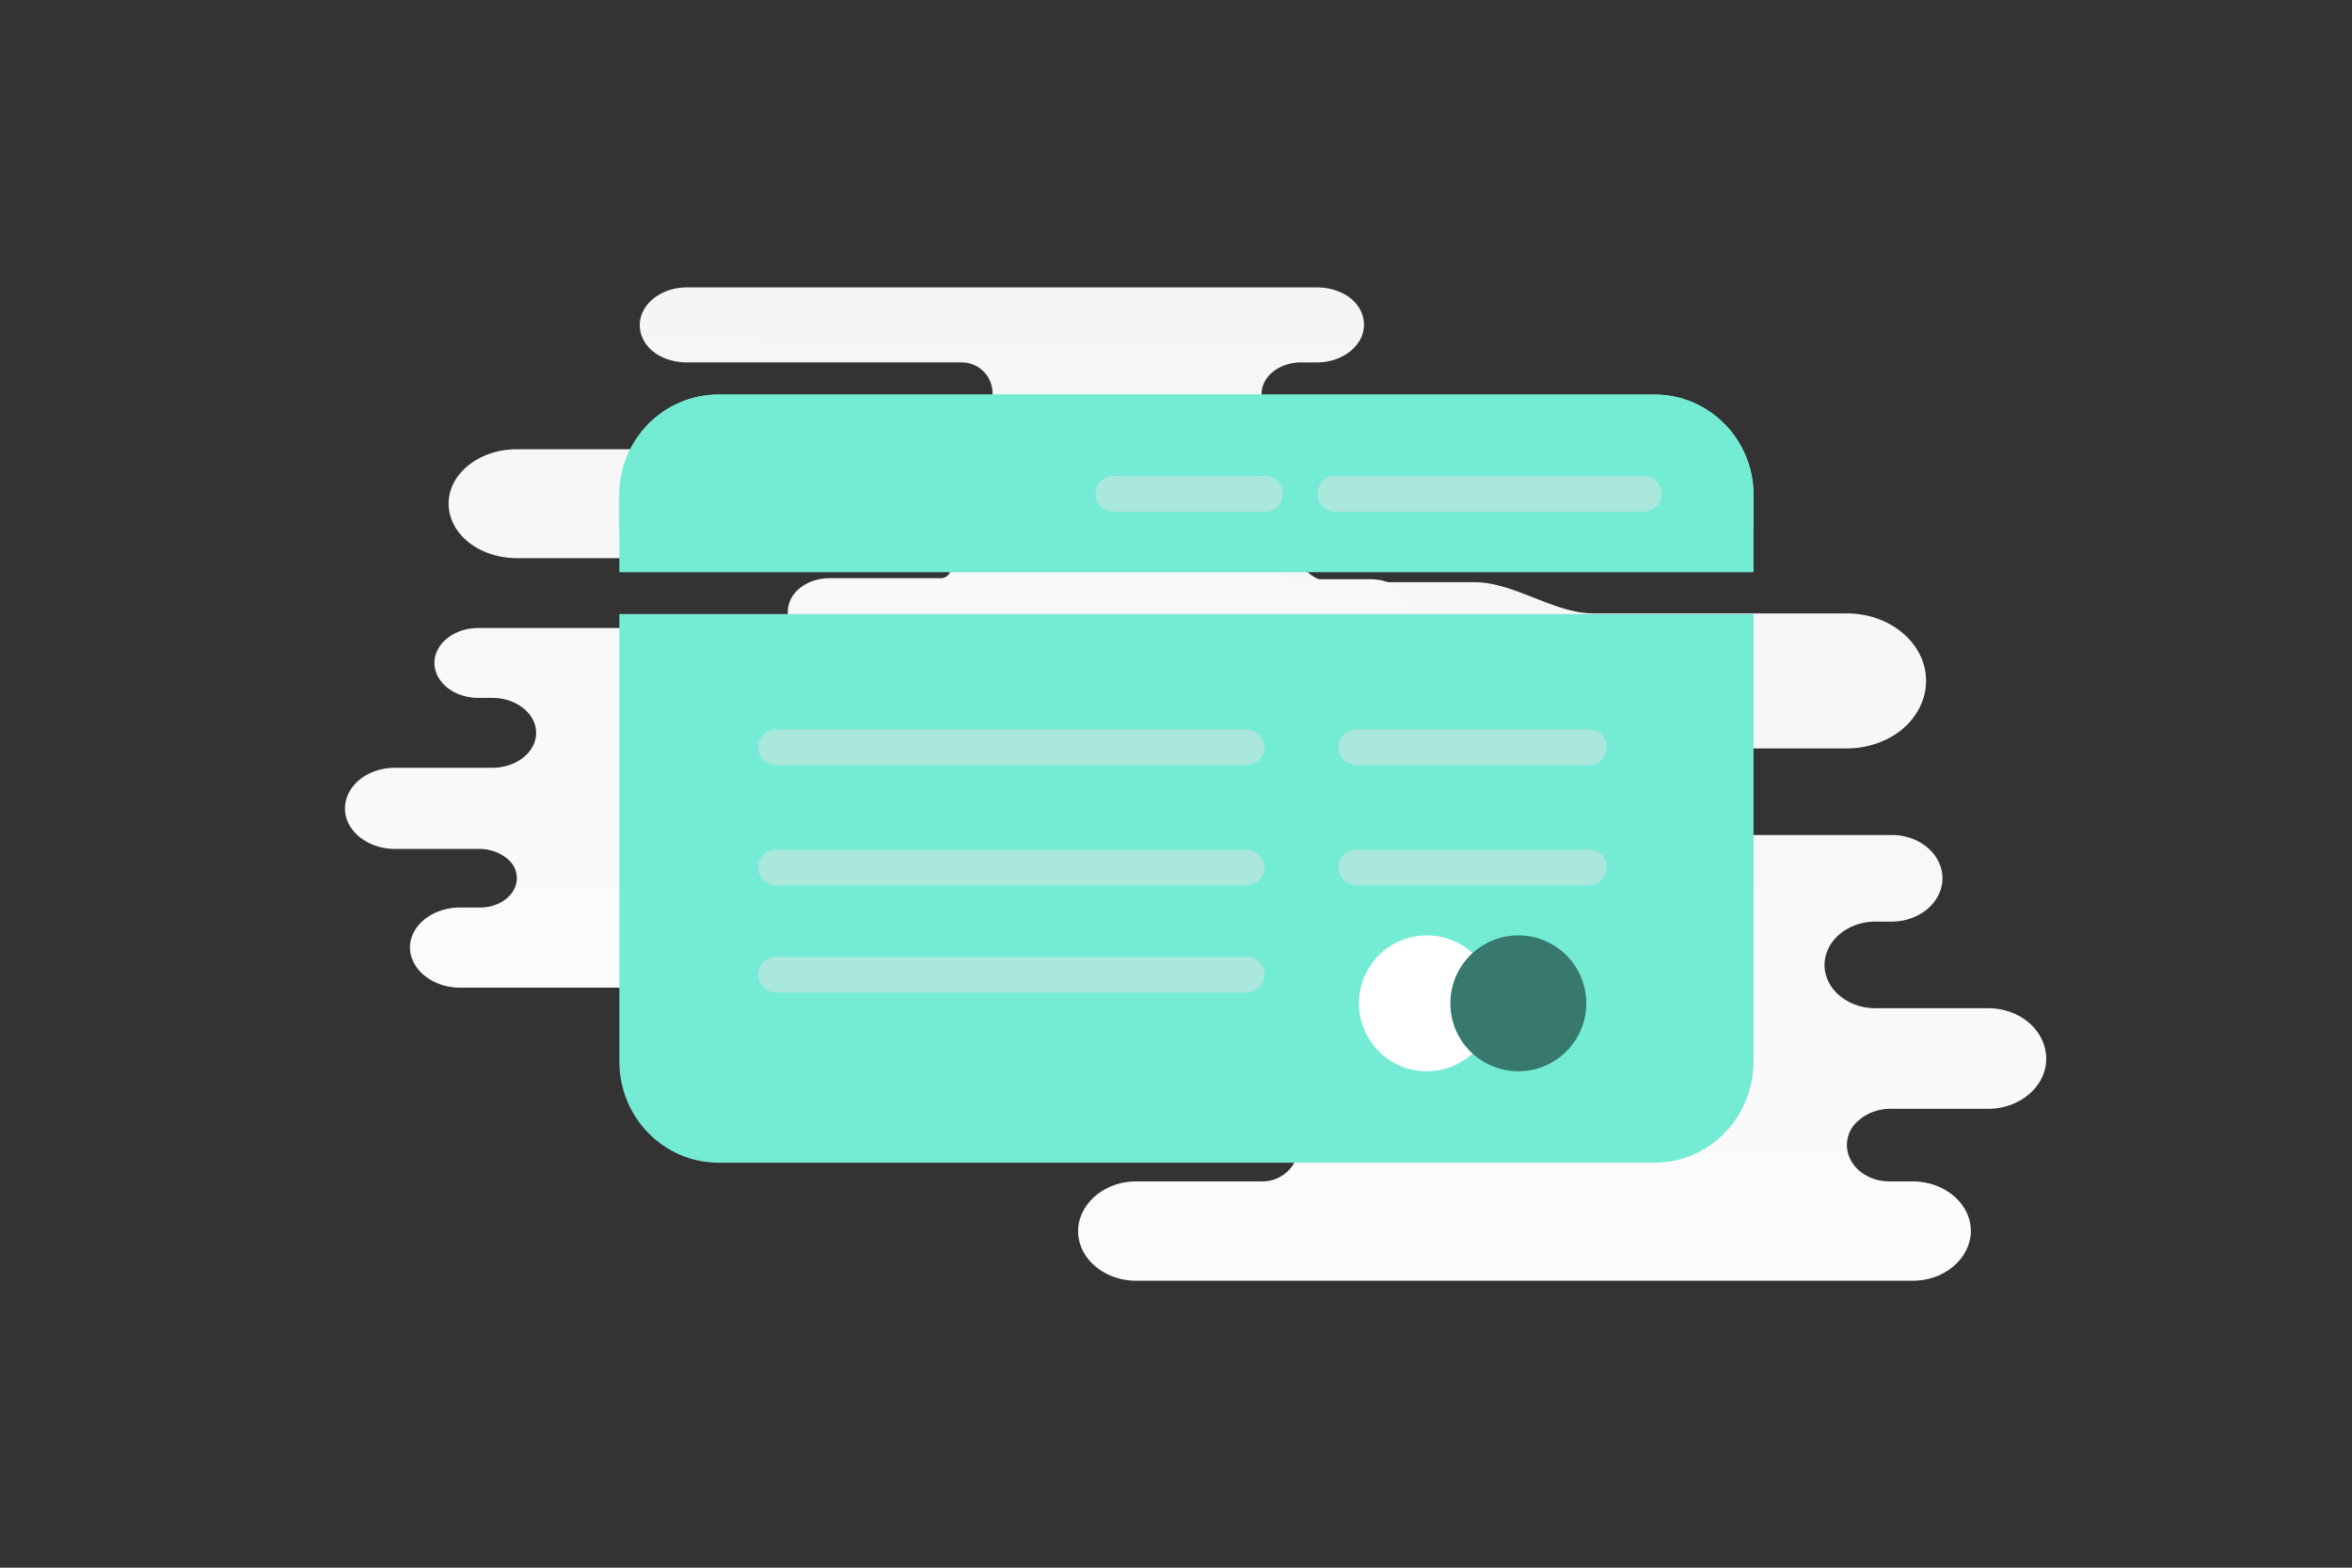 <svg width="900" height="600" viewBox="0 0 900 600" fill="none" xmlns="http://www.w3.org/2000/svg"><rect x="0" y="0" width="900" height="600" fill="#333333" stroke="none"/><path fill="transparent" d="M0 0h900v600H0z"/><path d="M760.721 385.868H717.59c-10.568 0-19.422-7.311-19.422-16.572 0-4.631 2.285-8.774 5.712-11.698 3.428-2.925 8.283-4.874 13.71-4.874h6.284c5.427 0 10.283-1.95 13.711-4.875 3.427-2.924 5.712-7.067 5.712-11.698 0-9.017-8.569-16.572-19.423-16.572H592.258c-3.509 0-5.772-4.289-5.772-7.799 0-8.773-8.284-15.841-18.566-15.841h-48.947a4.752 4.752 0 1 1 0-9.504h187.763c8.284 0 15.996-2.925 21.423-7.555 5.427-4.631 8.854-11.211 8.854-18.278 0-14.379-13.71-25.834-30.277-25.834h-96.895c-15.28 0-30.355-11.941-45.634-11.941h-53.929c-8.076 0-14.623-6.547-14.623-14.623s6.547-14.622 14.623-14.622H631.33c5.712 0 11.139-1.95 14.853-5.118 3.713-3.169 5.998-7.555 5.998-12.673 0-9.749-9.426-17.791-20.851-17.791H351.697c-5.713 0-11.14 1.95-14.853 5.118-3.713 3.168-5.998 7.555-5.998 12.673 0 9.748 9.426 17.791 20.851 17.791h7.141c9.426 0 17.423 6.58 17.423 14.866 0 4.143-1.999 7.798-5.141 10.479-3.142 2.681-7.427 4.387-12.282 4.387h-34.562c-5.998 0-11.711 2.193-15.709 5.605-3.999 3.412-6.57 8.043-6.57 13.404 0 10.48 9.997 18.766 21.994 18.766h35.132c11.426 0 20.851 8.042 20.851 17.791 0 4.874-2.285 9.261-5.998 12.429-3.713 3.168-8.854 5.118-14.567 5.118H327.99c-5.142 0-9.712 1.706-13.14 4.63-3.427 2.925-5.426 6.824-5.426 11.211 0 8.773 8.283 15.841 18.566 15.841h25.421c14.567 0 26.278 9.992 26.278 22.421 0 6.093-2.857 11.942-7.712 15.841-4.856 4.143-11.426 6.58-18.566 6.58h-35.419c-7.14 0-13.71 2.438-18.28 6.581-4.856 3.899-7.712 9.504-7.712 15.597 0 12.185 11.711 22.177 25.992 22.177h109.313c12.101 0 23.973 6.824 36.074 6.824h19.691c7.739 0 14.013 6.274 14.013 14.014 0 7.739-6.274 14.013-14.013 14.013h-48.254c-6.284 0-11.711 2.193-15.71 5.605-3.999 3.412-6.57 8.286-6.57 13.404 0 10.48 9.997 19.01 22.28 19.01h297.056c6.284 0 11.711-2.194 15.71-5.606 3.999-3.412 6.569-8.286 6.569-13.404 0-10.479-9.997-19.009-22.279-19.009h-8.855c-9.14 0-16.281-6.337-16.281-13.892 0-3.899 1.714-7.311 4.856-9.748 2.856-2.437 7.141-4.143 11.711-4.143h37.418c6.284 0 11.711-2.193 15.71-5.605 3.998-3.412 6.569-8.286 6.569-13.404 0-10.967-9.997-19.497-22.279-19.497z" fill="url(#a)"/><path d="M151.213 293.844h37.194c9.114 0 16.75-5.898 16.75-13.37 0-3.736-1.971-7.079-4.926-9.438-2.956-2.36-7.144-3.933-11.824-3.933h-5.419c-4.68 0-8.867-1.573-11.823-3.932-2.956-2.36-4.927-5.702-4.927-9.438 0-7.275 7.39-13.371 16.75-13.371h113.907c2.795 0 4.573-3.496 4.573-6.292 0-7.078 7.143-12.78 16.011-12.78h42.473a3.835 3.835 0 1 0 0-7.669H197.767c-7.143 0-13.794-2.359-18.474-6.095-4.68-3.736-7.636-9.045-7.636-14.747 0-11.601 11.824-20.842 26.11-20.842h83.97c12.984 0 25.959-9.635 38.944-9.635H368c6.516 0 11.797-5.282 11.797-11.797 0-6.516-5.282-11.798-11.797-11.798H262.796c-4.927 0-9.607-1.573-12.809-4.129-3.202-2.556-5.173-6.095-5.173-10.224 0-7.865 8.129-14.354 17.982-14.354h241.146c4.927 0 9.607 1.573 12.809 4.129 3.202 2.556 5.173 6.096 5.173 10.225 0 7.865-8.129 14.353-17.982 14.353h-6.158c-8.128 0-15.025 5.309-15.025 11.994 0 3.343 1.724 6.292 4.434 8.455 2.709 2.163 6.404 3.54 10.591 3.54h29.805c5.173 0 10.099 1.769 13.548 4.522 3.448 2.753 5.665 6.489 5.665 10.814 0 8.455-8.621 15.14-18.967 15.14h-30.297c-9.853 0-17.981 6.489-17.981 14.354 0 3.933 1.97 7.472 5.173 10.028 3.202 2.556 7.635 4.129 12.562 4.129h27.095c4.434 0 8.375 1.376 11.331 3.736 2.955 2.359 4.68 5.505 4.68 9.045 0 7.078-7.144 12.78-16.011 12.78h-21.922c-12.563 0-22.662 8.062-22.662 18.09 0 4.915 2.463 9.634 6.651 12.78 4.187 3.343 9.853 5.309 16.011 5.309h30.543c6.158 0 11.823 1.967 15.765 5.309 4.187 3.146 6.65 7.669 6.65 12.584 0 9.831-10.099 17.893-22.415 17.893h-94.446c-10.359 0-20.572 5.506-30.93 5.506h-17.76c-6.244 0-11.306 5.061-11.306 11.306 0 6.244 5.062 11.305 11.306 11.305h42.391c5.42 0 10.1 1.77 13.548 4.523 3.449 2.753 5.665 6.685 5.665 10.814 0 8.455-8.621 15.337-19.213 15.337H176.091c-5.419 0-10.099-1.77-13.547-4.522-3.449-2.753-5.666-6.686-5.666-10.815 0-8.455 8.621-15.337 19.213-15.337h7.636c7.882 0 14.04-5.112 14.04-11.207 0-3.146-1.478-5.899-4.187-7.865-2.463-1.966-6.158-3.343-10.099-3.343h-32.268c-5.419 0-10.099-1.769-13.548-4.522-3.448-2.753-5.665-6.685-5.665-10.815 0-8.848 8.621-15.73 19.213-15.73z" fill="url(#b)"/><path fill-rule="evenodd" clip-rule="evenodd" d="M274.923 151h358.154C654.042 151 671 168.334 671 189.7v15.558C670.974 184.119 654.026 167 633.077 167H274.923C253.986 167 237 184.145 237 205.279V189.7c0-21.366 16.986-38.7 37.923-38.7zM237 235v171.3c0 21.366 16.986 38.7 37.923 38.7h358.154C654.014 445 671 427.666 671 406.3V235H237z" fill="#74ebd5"/><path d="M633.077 151H274.923C253.986 151 237 168.145 237 189.279V219h434v-29.721C671 168.145 654.042 151 633.077 151z" fill="#74ebd5"/><path opacity=".5" d="M426 189h58m124 97h-89m89 46h-89m-8-143h118m-152 97H297m180 46H297m180 41H297" stroke="#E1E4E5" stroke-width="13.718" stroke-miterlimit="10" stroke-linecap="round" stroke-linejoin="round"/><circle cx="546" cy="384" r="26" fill="#fff"/><circle cx="581" cy="384" r="26" fill="#37796C"/><path fill-rule="evenodd" clip-rule="evenodd" d="M563.393 403.037c5.077-4.735 8.252-11.483 8.252-18.973 0-7.49-3.175-14.239-8.252-18.973-5.078 4.734-8.253 11.483-8.253 18.973 0 7.49 3.175 14.238 8.253 18.973z" fill="#37796C"/><defs><linearGradient id="a" x1="547.969" y1="676.412" x2="541.039" y2="-203.415" gradientUnits="userSpaceOnUse"><stop stop-color="#fff"/><stop offset="1" stop-color="#EEE"/></linearGradient><linearGradient id="b" x1="334.683" y1="528.256" x2="339.914" y2="-181.596" gradientUnits="userSpaceOnUse"><stop stop-color="#fff"/><stop offset="1" stop-color="#EEE"/></linearGradient></defs></svg>